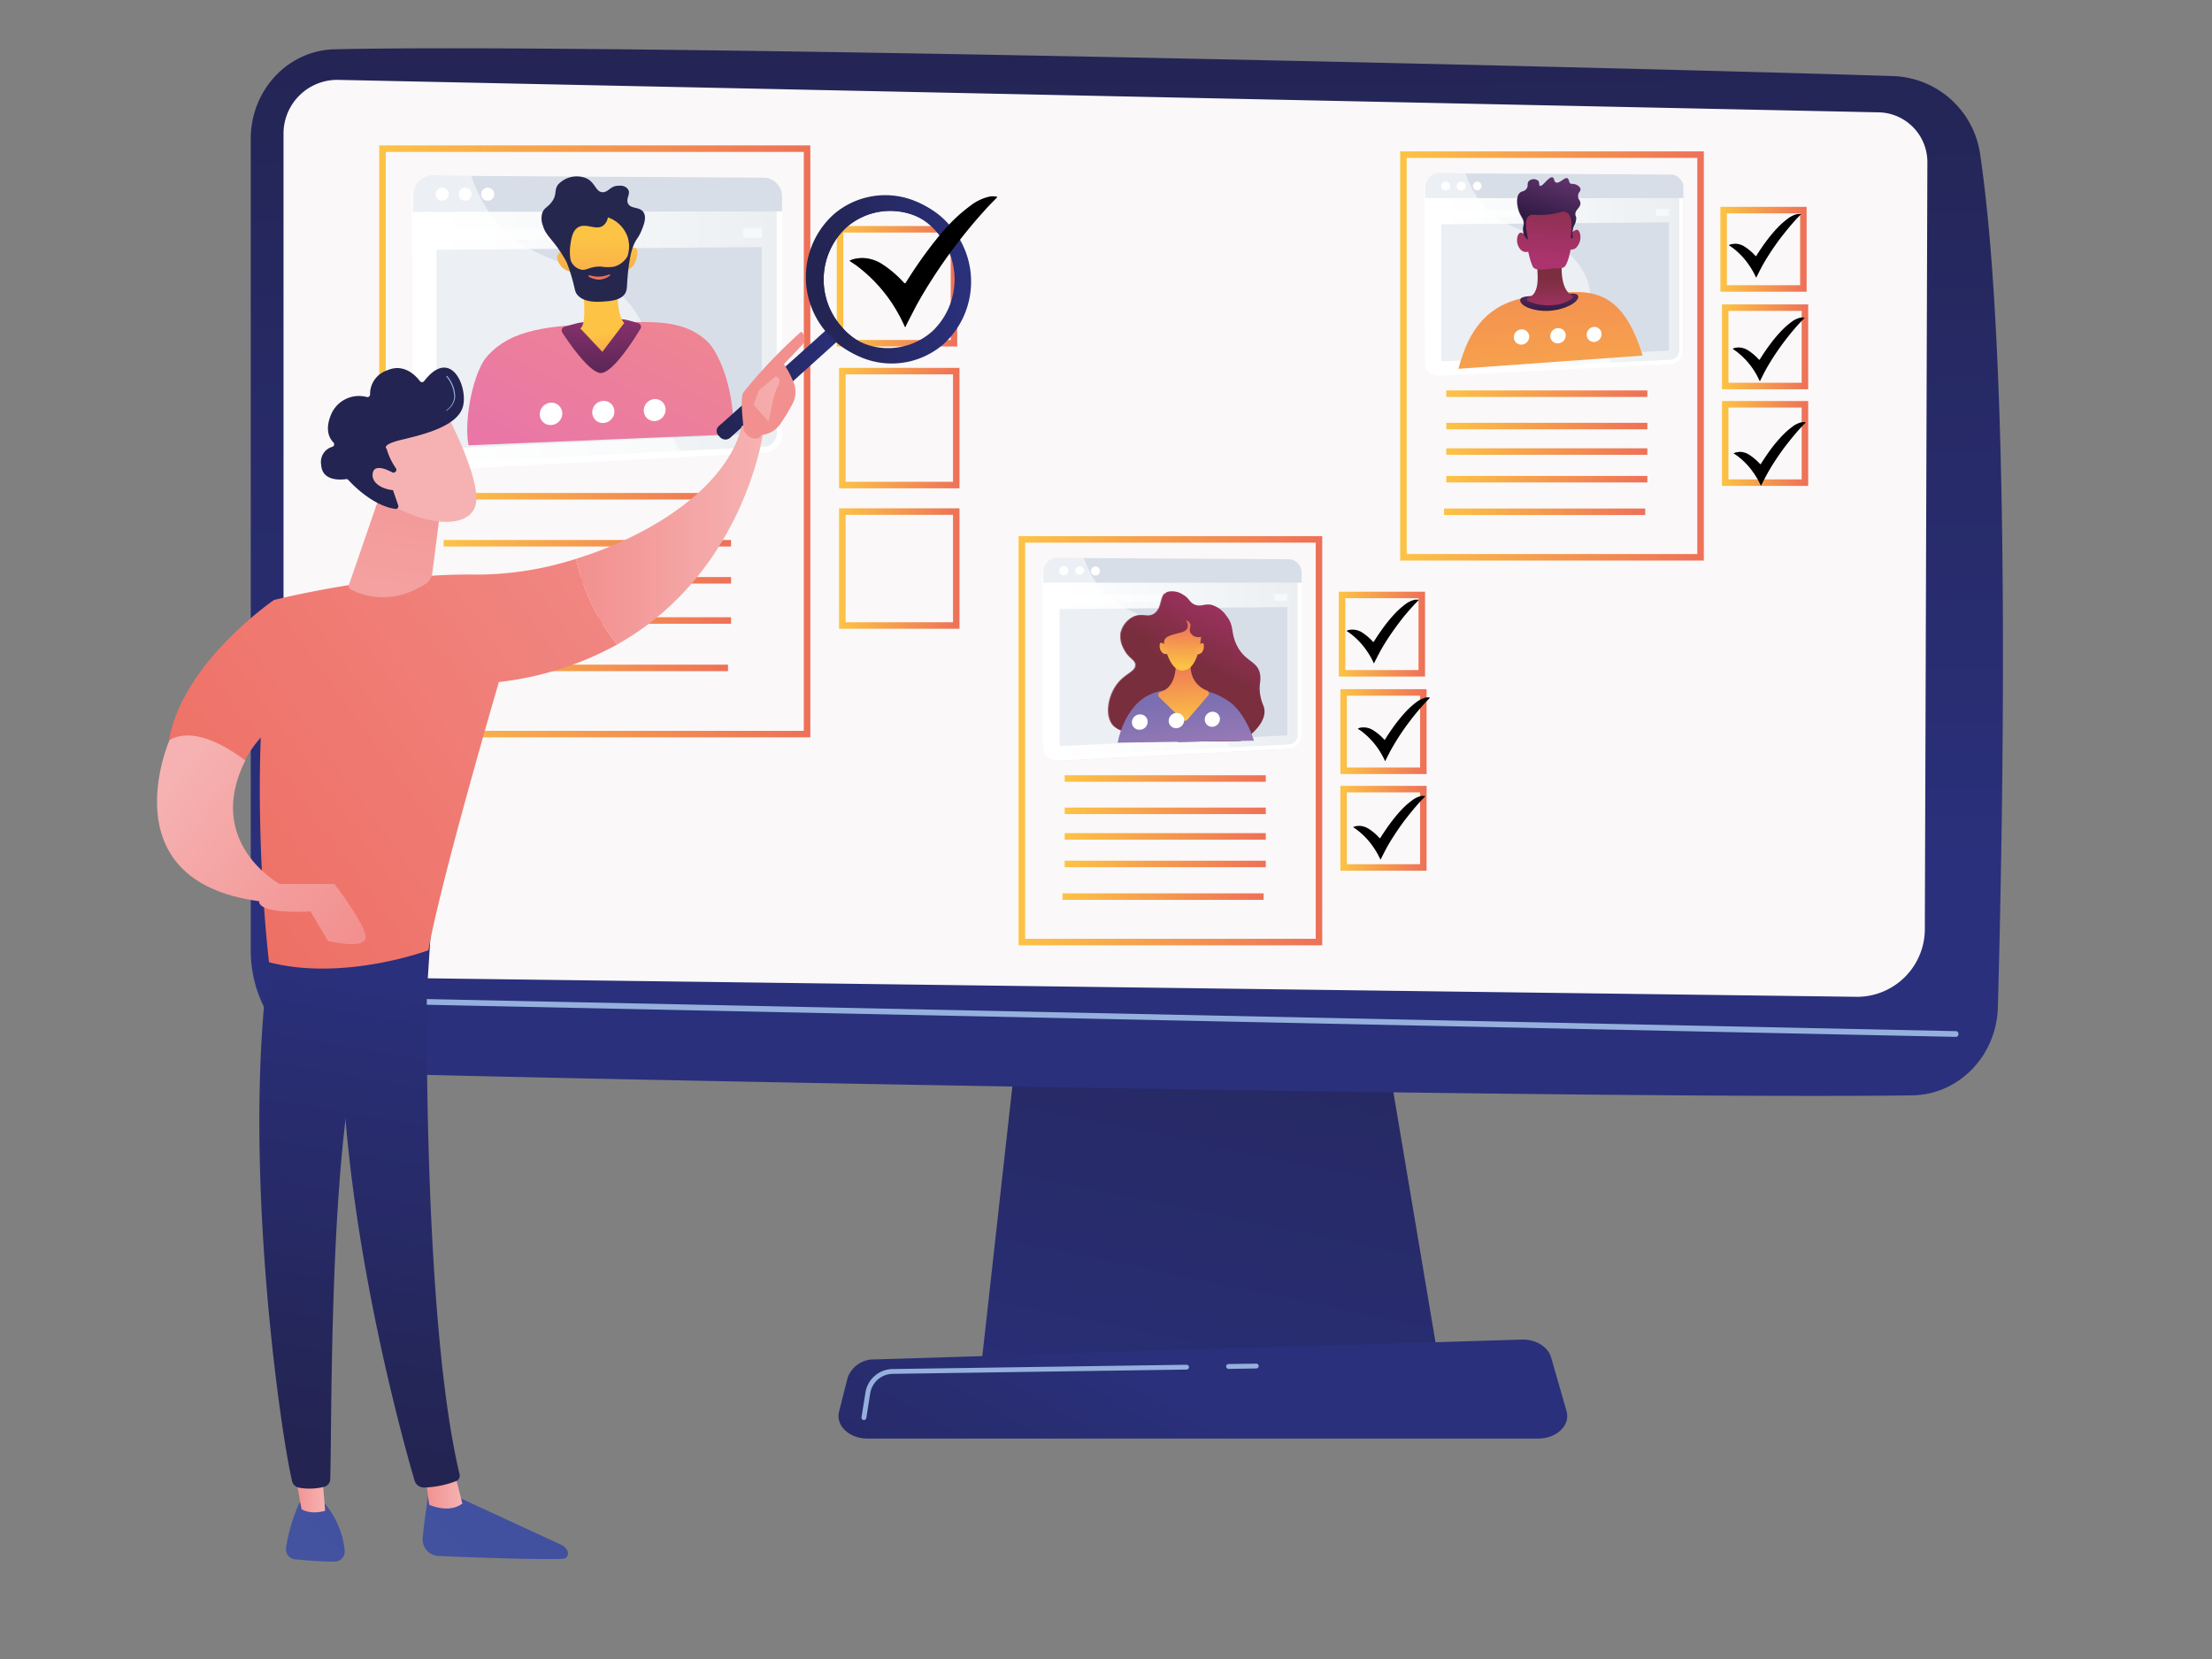 <svg xmlns="http://www.w3.org/2000/svg" xmlns:xlink="http://www.w3.org/1999/xlink" viewBox="0 0 340.16 255.12"><rect x="0" y="0" width="340.16" height="255.12" fill="#808080" stroke="none"/><defs><style>.cls-1,.cls-24,.cls-25,.cls-26,.cls-27,.cls-28,.cls-29,.cls-30,.cls-31,.cls-44,.cls-45,.cls-46,.cls-47,.cls-48,.cls-49,.cls-50,.cls-51,.cls-84,.cls-85,.cls-86,.cls-87,.cls-88,.cls-89,.cls-90,.cls-91{fill:none;}.cls-2{isolation:isolate;}.cls-3{fill:url(#linear-gradient);}.cls-4{fill:url(#linear-gradient-2);}.cls-32,.cls-5,.cls-74,.cls-9{fill:#faf8f8;}.cls-6{fill:#f7f5f5;opacity:0.12;}.cls-7{fill:#95b0dd;}.cls-8{fill:url(#linear-gradient-3);}.cls-24,.cls-25,.cls-26,.cls-27,.cls-28,.cls-29,.cls-30,.cls-31,.cls-32,.cls-44,.cls-45,.cls-46,.cls-47,.cls-48,.cls-49,.cls-50,.cls-51,.cls-74,.cls-84,.cls-85,.cls-86,.cls-87,.cls-88,.cls-89,.cls-9,.cls-90,.cls-91{stroke-miterlimit:10;}.cls-9{stroke:url(#linear-gradient-4);}.cls-10{fill:#d8dee8;}.cls-11{fill:#fff;}.cls-12{fill:url(#linear-gradient-5);}.cls-13,.cls-14{opacity:0.5;}.cls-14{mix-blend-mode:soft-light;}.cls-15{clip-path:url(#clip-path);}.cls-16{fill:url(#linear-gradient-6);}.cls-17{fill:url(#linear-gradient-7);}.cls-18{fill:url(#linear-gradient-8);}.cls-19{fill:url(#linear-gradient-9);}.cls-20{fill:url(#linear-gradient-10);}.cls-21{fill:url(#linear-gradient-11);}.cls-22{fill:#26274f;}.cls-23{fill:url(#linear-gradient-12);}.cls-24{stroke:url(#linear-gradient-13);}.cls-25{stroke:url(#linear-gradient-14);}.cls-26{stroke:url(#linear-gradient-15);}.cls-27{stroke:url(#linear-gradient-16);}.cls-28{stroke:url(#linear-gradient-17);}.cls-29{stroke:url(#linear-gradient-18);}.cls-30{stroke:url(#linear-gradient-19);}.cls-31{stroke:url(#linear-gradient-20);}.cls-32{stroke:url(#linear-gradient-21);}.cls-33{fill:url(#linear-gradient-22);}.cls-34{clip-path:url(#clip-path-2);}.cls-35{fill:url(#linear-gradient-23);}.cls-36{fill:url(#linear-gradient-24);}.cls-37{fill:url(#linear-gradient-25);}.cls-38{fill:url(#linear-gradient-26);}.cls-39{fill:url(#linear-gradient-27);}.cls-40{fill:url(#linear-gradient-28);}.cls-41{fill:url(#linear-gradient-29);}.cls-42,.cls-54{opacity:0.3;}.cls-42,.cls-54,.cls-78{mix-blend-mode:multiply;}.cls-43{fill:url(#linear-gradient-30);}.cls-44{stroke:url(#linear-gradient-31);}.cls-45{stroke:url(#linear-gradient-32);}.cls-46{stroke:url(#linear-gradient-33);}.cls-47{stroke:url(#linear-gradient-34);}.cls-48{stroke:url(#linear-gradient-35);}.cls-49{stroke:url(#linear-gradient-36);}.cls-50{stroke:url(#linear-gradient-37);}.cls-51{stroke:url(#linear-gradient-38);}.cls-52{fill:url(#linear-gradient-39);}.cls-53{fill:url(#linear-gradient-40);}.cls-54{fill:url(#linear-gradient-41);}.cls-55{fill:url(#linear-gradient-42);}.cls-56{fill:url(#linear-gradient-43);}.cls-57{fill:url(#linear-gradient-44);}.cls-58{fill:url(#linear-gradient-45);}.cls-59{fill:url(#linear-gradient-46);}.cls-60{fill:url(#linear-gradient-47);}.cls-61{fill:url(#linear-gradient-48);}.cls-62{fill:url(#linear-gradient-49);}.cls-63{fill:url(#linear-gradient-50);}.cls-64{fill:url(#linear-gradient-51);}.cls-65{fill:url(#linear-gradient-52);}.cls-66{fill:url(#linear-gradient-53);}.cls-67{fill:url(#linear-gradient-54);}.cls-68{fill:url(#linear-gradient-55);}.cls-69{fill:url(#linear-gradient-56);}.cls-70{fill:url(#linear-gradient-57);}.cls-71{fill:url(#linear-gradient-58);}.cls-72{fill:url(#linear-gradient-59);}.cls-73{fill:url(#linear-gradient-60);}.cls-74{stroke:url(#linear-gradient-61);}.cls-75{fill:url(#linear-gradient-62);}.cls-76{clip-path:url(#clip-path-3);}.cls-77{fill:url(#linear-gradient-63);}.cls-78{opacity:0.7;fill:url(#linear-gradient-64);}.cls-79{fill:url(#linear-gradient-65);}.cls-80{fill:url(#linear-gradient-66);}.cls-81{fill:url(#linear-gradient-67);}.cls-82{fill:url(#linear-gradient-68);}.cls-83{fill:url(#linear-gradient-69);}.cls-84{stroke:url(#linear-gradient-70);}.cls-85{stroke:url(#linear-gradient-71);}.cls-86{stroke:url(#linear-gradient-72);}.cls-87{stroke:url(#linear-gradient-73);}.cls-88{stroke:url(#linear-gradient-74);}.cls-89{stroke:url(#linear-gradient-75);}.cls-90{stroke:url(#linear-gradient-76);}.cls-91{stroke:url(#linear-gradient-77);}</style><linearGradient id="linear-gradient" x1="203.95" y1="111.4" x2="178.89" y2="232.5" gradientUnits="userSpaceOnUse"><stop offset="0" stop-color="#232451"/><stop offset="1" stop-color="#2a307b"/></linearGradient><linearGradient id="linear-gradient-2" x1="172.65" y1="-4.12" x2="173.35" y2="132.94" xlink:href="#linear-gradient"/><linearGradient id="linear-gradient-3" x1="146.96" y1="283.35" x2="185.24" y2="215.84" xlink:href="#linear-gradient"/><linearGradient id="linear-gradient-4" x1="58.32" y1="67.87" x2="124.6" y2="67.87" gradientUnits="userSpaceOnUse"><stop offset="0" stop-color="#fcc345"/><stop offset="1" stop-color="#ee7058"/></linearGradient><linearGradient id="linear-gradient-5" x1="64.52" y1="49.66" x2="119.43" y2="49.66" gradientUnits="userSpaceOnUse"><stop offset="0" stop-color="#fff"/><stop offset="1" stop-color="#ebeff2"/></linearGradient><clipPath id="clip-path"><polygon id="SVGID" class="cls-1" points="114.28 66.72 70.11 68.56 70.11 26.94 114.28 27.18 114.28 66.72"/></clipPath><linearGradient id="linear-gradient-6" x1="108.66" y1="31.45" x2="85.33" y2="77.37" gradientUnits="userSpaceOnUse"><stop offset="0" stop-color="#f28e86"/><stop offset="1" stop-color="#e874aa"/></linearGradient><linearGradient id="linear-gradient-7" x1="92.2" y1="65.4" x2="92.59" y2="44.27" gradientUnits="userSpaceOnUse"><stop offset="0" stop-color="#311b44"/><stop offset="0.56" stop-color="#6f2b60"/><stop offset="1" stop-color="#a23a77"/></linearGradient><linearGradient id="linear-gradient-8" x1="92.83" y1="51.31" x2="94.29" y2="60.82" xlink:href="#linear-gradient-4"/><linearGradient id="linear-gradient-9" x1="92.13" y1="36.71" x2="91.77" y2="60.95" xlink:href="#linear-gradient-4"/><linearGradient id="linear-gradient-10" x1="192.84" y1="170.34" x2="192.47" y2="194.63" gradientTransform="translate(-124.67 -112) rotate(-6.51)" xlink:href="#linear-gradient-4"/><linearGradient id="linear-gradient-11" x1="97.19" y1="36.75" x2="96.82" y2="60.95" xlink:href="#linear-gradient-4"/><linearGradient id="linear-gradient-12" x1="93.35" y1="32.05" x2="92.3" y2="41.11" xlink:href="#linear-gradient-4"/><linearGradient id="linear-gradient-13" x1="128.68" y1="44.03" x2="147.21" y2="44.03" xlink:href="#linear-gradient-4"/><linearGradient id="linear-gradient-14" x1="129.03" y1="65.83" x2="147.55" y2="65.83" xlink:href="#linear-gradient-4"/><linearGradient id="linear-gradient-15" x1="129.03" y1="87.44" x2="147.55" y2="87.44" xlink:href="#linear-gradient-4"/><linearGradient id="linear-gradient-16" x1="68.23" y1="83.54" x2="112.42" y2="83.54" xlink:href="#linear-gradient-4"/><linearGradient id="linear-gradient-17" x1="68.23" y1="76.31" x2="112.42" y2="76.31" xlink:href="#linear-gradient-4"/><linearGradient id="linear-gradient-18" x1="68.23" y1="89.24" x2="112.42" y2="89.24" xlink:href="#linear-gradient-4"/><linearGradient id="linear-gradient-19" x1="68.23" y1="95.42" x2="112.42" y2="95.42" xlink:href="#linear-gradient-4"/><linearGradient id="linear-gradient-20" x1="67.75" y1="102.71" x2="111.95" y2="102.71" xlink:href="#linear-gradient-4"/><linearGradient id="linear-gradient-21" x1="215.32" y1="54.74" x2="262.01" y2="54.74" xlink:href="#linear-gradient-4"/><linearGradient id="linear-gradient-22" x1="219.81" y1="42.22" x2="258.24" y2="42.22" xlink:href="#linear-gradient-5"/><clipPath id="clip-path-2"><polygon id="SVGID-2" data-name="SVGID" class="cls-1" points="255.4 54.48 221.26 56.93 220.9 20.88 255.05 19.66 255.4 54.48"/></clipPath><linearGradient id="linear-gradient-23" x1="240.85" y1="2.82" x2="244.6" y2="62.68" gradientTransform="translate(-5.26 20.48) rotate(-0.57)" gradientUnits="userSpaceOnUse"><stop offset="0" stop-color="#ee7058"/><stop offset="1" stop-color="#fcc345"/></linearGradient><linearGradient id="linear-gradient-24" x1="243.28" y1="30.1" x2="243.15" y2="22.68" gradientTransform="translate(-5.26 20.48) rotate(-0.57)" gradientUnits="userSpaceOnUse"><stop offset="0" stop-color="#311b44"/><stop offset="1" stop-color="#8a3977"/></linearGradient><linearGradient id="linear-gradient-25" x1="243.34" y1="30.79" x2="243.3" y2="24.54" gradientTransform="translate(-5.26 20.48) rotate(-0.57)" gradientUnits="userSpaceOnUse"><stop offset="0" stop-color="#ac336e"/><stop offset="1" stop-color="#7a2e3e"/></linearGradient><linearGradient id="linear-gradient-26" x1="242.81" y1="21.83" x2="243.85" y2="9.35" xlink:href="#linear-gradient-25"/><linearGradient id="linear-gradient-27" x1="239.31" y1="21.63" x2="240.33" y2="9.32" xlink:href="#linear-gradient-25"/><linearGradient id="linear-gradient-28" x1="246.81" y1="21.98" x2="247.85" y2="9.51" xlink:href="#linear-gradient-25"/><linearGradient id="linear-gradient-29" x1="242.55" y1="15.86" x2="245.31" y2="7.28" gradientTransform="translate(-5.26 20.48) rotate(-0.57)" gradientUnits="userSpaceOnUse"><stop offset="0" stop-color="#311b44"/><stop offset="1" stop-color="#6c3976"/></linearGradient><linearGradient id="linear-gradient-30" x1="242.55" y1="15.83" x2="245.34" y2="7.2" xlink:href="#linear-gradient-29"/><linearGradient id="linear-gradient-31" x1="264.56" y1="38.34" x2="277.83" y2="38.34" xlink:href="#linear-gradient-4"/><linearGradient id="linear-gradient-32" x1="264.8" y1="53.33" x2="278.07" y2="53.33" xlink:href="#linear-gradient-4"/><linearGradient id="linear-gradient-33" x1="264.8" y1="68.2" x2="278.07" y2="68.2" xlink:href="#linear-gradient-4"/><linearGradient id="linear-gradient-34" x1="222.41" y1="65.52" x2="253.33" y2="65.52" xlink:href="#linear-gradient-4"/><linearGradient id="linear-gradient-35" x1="222.41" y1="60.54" x2="253.33" y2="60.54" xlink:href="#linear-gradient-4"/><linearGradient id="linear-gradient-36" x1="222.41" y1="69.44" x2="253.33" y2="69.44" xlink:href="#linear-gradient-4"/><linearGradient id="linear-gradient-37" x1="222.41" y1="73.69" x2="253.33" y2="73.69" xlink:href="#linear-gradient-4"/><linearGradient id="linear-gradient-38" x1="222.07" y1="78.7" x2="253" y2="78.7" xlink:href="#linear-gradient-4"/><linearGradient id="linear-gradient-39" x1="110.23" y1="58.7" x2="129.71" y2="58.7" xlink:href="#linear-gradient"/><linearGradient id="linear-gradient-40" x1="123.94" y1="42.78" x2="148.69" y2="42.78" xlink:href="#linear-gradient"/><linearGradient id="linear-gradient-41" x1="110.23" y1="58.7" x2="129.71" y2="58.7" xlink:href="#linear-gradient"/><linearGradient id="linear-gradient-42" x1="124.58" y1="43.13" x2="149.33" y2="43.13" xlink:href="#linear-gradient"/><linearGradient id="linear-gradient-43" x1="125.32" y1="43.13" x2="148.66" y2="43.13" xlink:href="#linear-gradient"/><linearGradient id="linear-gradient-44" x1="2050.01" y1="224" x2="1986.61" y2="292.96" gradientTransform="translate(-1964)" gradientUnits="userSpaceOnUse"><stop offset="0" stop-color="#40509e"/><stop offset="1" stop-color="#4857a3"/></linearGradient><linearGradient id="linear-gradient-45" x1="2029.43" y1="229.12" x2="2035.06" y2="229.12" gradientTransform="translate(-1964)" gradientUnits="userSpaceOnUse"><stop offset="0" stop-color="#f2908f"/><stop offset="1" stop-color="#f6b2b2"/></linearGradient><linearGradient id="linear-gradient-46" x1="2019.23" y1="224.12" x2="2031.67" y2="151.83" gradientTransform="translate(-1964)" xlink:href="#linear-gradient"/><linearGradient id="linear-gradient-47" x1="2035.78" y1="210.93" x2="1972.39" y2="279.88" xlink:href="#linear-gradient-44"/><linearGradient id="linear-gradient-48" x1="2009.13" y1="228.83" x2="2014" y2="228.83" xlink:href="#linear-gradient-45"/><linearGradient id="linear-gradient-49" x1="2005.16" y1="221.69" x2="2017.6" y2="149.41" gradientTransform="translate(-1964)" xlink:href="#linear-gradient"/><linearGradient id="linear-gradient-50" x1="1996.38" y1="134.76" x2="2084.98" y2="71" gradientTransform="translate(-1964)" gradientUnits="userSpaceOnUse"><stop offset="0" stop-color="#ee7065"/><stop offset="1" stop-color="#f2908f"/></linearGradient><linearGradient id="linear-gradient-51" x1="2052.6" y1="82.21" x2="2081.37" y2="82.21" xlink:href="#linear-gradient-45"/><linearGradient id="linear-gradient-52" x1="5002.82" y1="77.39" x2="5022.12" y2="121.31" gradientTransform="matrix(-1, 0, 0, 1, 5113.78, 0)" xlink:href="#linear-gradient-45"/><linearGradient id="linear-gradient-53" x1="77.73" y1="98.51" x2="128.7" y2="52.22" gradientTransform="matrix(1, 0, 0, 1, 0, 0)" xlink:href="#linear-gradient-45"/><linearGradient id="linear-gradient-54" x1="1984.65" y1="118.46" x2="2073.25" y2="54.7" xlink:href="#linear-gradient-50"/><linearGradient id="linear-gradient-55" x1="64.54" y1="60.55" x2="55.19" y2="119.93" gradientTransform="matrix(1, 0, 0, 1, 0, 0)" xlink:href="#linear-gradient-45"/><linearGradient id="linear-gradient-56" x1="-3605.92" y1="385.74" x2="-3629.93" y2="354.88" gradientTransform="matrix(0.75, -0.67, 0.67, 0.75, 3884.36, -2363.87)" xlink:href="#linear-gradient-45"/><linearGradient id="linear-gradient-57" x1="-3497.9" y1="-1844.76" x2="-3453.67" y2="-1895.26" gradientTransform="matrix(0.75, -0.67, 0.67, 0.75, 3884.36, -2363.87)" xlink:href="#linear-gradient"/><linearGradient id="linear-gradient-58" x1="-3608.51" y1="387.75" x2="-3632.52" y2="356.89" gradientTransform="matrix(0.75, -0.67, 0.67, 0.75, 3884.36, -2363.87)" xlink:href="#linear-gradient-45"/><linearGradient id="linear-gradient-59" x1="2019.36" y1="143.32" x2="1989.73" y2="119.61" xlink:href="#linear-gradient-45"/><linearGradient id="linear-gradient-60" x1="2018.4" y1="144.52" x2="1988.77" y2="120.81" xlink:href="#linear-gradient-45"/><linearGradient id="linear-gradient-61" x1="156.64" y1="113.91" x2="203.33" y2="113.91" xlink:href="#linear-gradient-4"/><linearGradient id="linear-gradient-62" x1="161.13" y1="101.39" x2="199.56" y2="101.39" xlink:href="#linear-gradient-5"/><clipPath id="clip-path-3"><polygon id="SVGID-3" data-name="SVGID" class="cls-1" points="196.13 113.86 168.66 114.25 168.66 85.82 196.13 86.6 196.13 113.86"/></clipPath><linearGradient id="linear-gradient-63" x1="190.61" y1="89.45" x2="184.09" y2="102.22" gradientTransform="matrix(1, 0, 0, 1, 0, 0)" xlink:href="#linear-gradient-25"/><linearGradient id="linear-gradient-64" x1="190.77" y1="89.2" x2="184.18" y2="102.11" gradientTransform="matrix(1, 0, 0, 1, 0, 0)" xlink:href="#linear-gradient-25"/><linearGradient id="linear-gradient-65" x1="184.21" y1="130.48" x2="181.09" y2="107.8" gradientUnits="userSpaceOnUse"><stop offset="0" stop-color="#cc90bf"/><stop offset="1" stop-color="#7c6fb1"/></linearGradient><linearGradient id="linear-gradient-66" x1="182.22" y1="111.27" x2="181.76" y2="101.33" xlink:href="#linear-gradient-4"/><linearGradient id="linear-gradient-67" x1="181.73" y1="102.53" x2="181.91" y2="95.82" xlink:href="#linear-gradient-4"/><linearGradient id="linear-gradient-68" x1="178.98" y1="101.83" x2="179.14" y2="95.64" xlink:href="#linear-gradient-4"/><linearGradient id="linear-gradient-69" x1="184.41" y1="101.99" x2="184.57" y2="95.9" xlink:href="#linear-gradient-4"/><linearGradient id="linear-gradient-70" x1="205.88" y1="97.52" x2="219.14" y2="97.52" xlink:href="#linear-gradient-4"/><linearGradient id="linear-gradient-71" x1="206.12" y1="112.51" x2="219.38" y2="112.51" xlink:href="#linear-gradient-4"/><linearGradient id="linear-gradient-72" x1="206.12" y1="127.37" x2="219.38" y2="127.37" xlink:href="#linear-gradient-4"/><linearGradient id="linear-gradient-73" x1="163.73" y1="124.69" x2="194.65" y2="124.69" xlink:href="#linear-gradient-4"/><linearGradient id="linear-gradient-74" x1="163.73" y1="119.72" x2="194.65" y2="119.72" xlink:href="#linear-gradient-4"/><linearGradient id="linear-gradient-75" x1="163.73" y1="128.62" x2="194.65" y2="128.62" xlink:href="#linear-gradient-4"/><linearGradient id="linear-gradient-76" x1="163.73" y1="132.86" x2="194.65" y2="132.86" xlink:href="#linear-gradient-4"/><linearGradient id="linear-gradient-77" x1="163.39" y1="137.88" x2="194.32" y2="137.88" xlink:href="#linear-gradient-4"/></defs><title>icono conoce tu cliente</title><g class="cls-2"><g id="Capa_1" data-name="Capa 1"><polygon class="cls-3" points="156.96 155.59 150.89 210.07 221.37 210.07 212.19 155.59 156.96 155.59"/><path class="cls-4" d="M38.56,21.34V146.13c0,10.27,7.84,18.66,17.66,18.93,43.65,1.17,196.32,4,237.88,3.38,7.14-.11,12.92-6.08,13.13-13.53.8-29,2.1-98.7-2.71-131.07a14,14,0,0,0-13.13-12.13C254.82,10.49,93,6.61,51.44,7.58,44.28,7.75,38.56,13.86,38.56,21.34Z"/><path class="cls-5" d="M43.6,20.74V139.29a10.75,10.75,0,0,0,10.35,11l231.71,3A10.44,10.44,0,0,0,296,142.62l.39-117.5a7.66,7.66,0,0,0-7.29-7.84l-237.23-5A8.27,8.27,0,0,0,43.6,20.74Z"/><path class="cls-6" d="M50.83,23.3V127.83a9.77,9.77,0,0,0,9.71,9.62l218.23,3.82a9.7,9.7,0,0,0,10-9.25l2.73-104a6.9,6.9,0,0,0-6.82-7l-226-5.22A7.58,7.58,0,0,0,50.83,23.3Z"/><path class="cls-7" d="M300.81,159.45h0L46.37,154.11a.42.42,0,0,1-.35-.45.4.4,0,0,1,.36-.43h0l254.44,5.34a.42.42,0,0,1,.35.45A.41.41,0,0,1,300.81,159.45Z"/><path class="cls-8" d="M236.55,221.22H133.4c-2.81,0-4.91-2-4.37-4.14l1.32-5.23a4.28,4.28,0,0,1,4.19-2.8L234,206c2.15-.07,4,1.07,4.52,2.71L240.9,217C241.52,219.16,239.4,221.22,236.55,221.22Z"/><path class="cls-7" d="M188.93,210.51a.38.38,0,0,1-.37-.37.37.37,0,0,1,.36-.38l4.26-.06a.37.37,0,0,1,.38.37.37.37,0,0,1-.36.37l-4.27.07Z"/><path class="cls-7" d="M132.85,218.37h-.06a.37.37,0,0,1-.31-.42l.61-3.81a4.29,4.29,0,0,1,4.17-3.61l45.2-.66a.38.38,0,0,1,.38.36.37.37,0,0,1-.37.38l-45.2.66a3.55,3.55,0,0,0-3.45,3l-.6,3.81A.38.38,0,0,1,132.85,218.37Z"/><rect class="cls-9" x="58.82" y="22.86" width="65.29" height="90.03"/><path class="cls-10" d="M120.18,30.37a3,3,0,0,0-2.14-3l-.14,0a2.71,2.71,0,0,0-.41,0l-25.61-.15L66.61,27h-.15a2.94,2.94,0,0,0-1.79.71l0,0-.2.19h0l-.12.12a3.32,3.32,0,0,0-.79,2.17V32.6h0V69.19a3.59,3.59,0,0,0,.1.81,4,4,0,0,0,.15.45A2.9,2.9,0,0,0,66,72.25a2.56,2.56,0,0,0,.62,0l38.67-2h0l12.22-.63a3.05,3.05,0,0,0,2.68-3.16v-34h0Z"/><path class="cls-11" d="M120.29,30.35V66.51a3,3,0,0,1-2.68,3.16l-12.4.64-38.59,2a3,3,0,0,1-3.15-2.72c0-.12-.11-39.34-.11-39.34A3.4,3.4,0,0,1,64,28.47s.06,0,.07,0A3.09,3.09,0,0,1,66.6,27l5.88,0,45.12.26A2.9,2.9,0,0,1,120.29,30.35Z"/><path class="cls-12" d="M66.62,71.27a2,2,0,0,1-2.1-2.1V30.25a2.14,2.14,0,0,1,2.1-2.2l51,.23a2,2,0,0,1,1.83,2.06V66.55a2.07,2.07,0,0,1-1.83,2.15Z"/><path class="cls-10" d="M117.6,27.31l-51-.3a3.16,3.16,0,0,0-3.09,3.24v2.33l56.75-.07V30.35A2.89,2.89,0,0,0,117.6,27.31Z"/><path class="cls-11" d="M69,29.86a1,1,0,1,1-1-1A1,1,0,0,1,69,29.86Z"/><path class="cls-11" d="M72.52,29.86a1,1,0,0,1-2,0,1,1,0,0,1,1-1A1,1,0,0,1,72.52,29.86Z"/><path class="cls-11" d="M76,29.87a1,1,0,1,1-1-1A1,1,0,0,1,76,29.87Z"/><polygon class="cls-10" points="117.16 66.67 67.13 69.06 67.13 38.42 117.16 37.99 117.16 66.67"/><g class="cls-13"><polygon class="cls-11" points="94 35.13 67.13 35.25 67.13 36.91 94 36.73 94 35.13"/><polygon class="cls-11" points="114.29 35.03 114.29 36.59 117.16 36.57 117.16 35.02 114.29 35.03"/></g><g class="cls-14"><path class="cls-11" d="M105.21,70.31l-38.59,2a3,3,0,0,1-3.16-2.72s-.1-39.36-.1-39.36a3.45,3.45,0,0,1,.58-1.76s.07,0,.08,0A3,3,0,0,1,66.61,27l5.85,0a.05.05,0,0,1,0,0c.11.33.24.68.37,1A21.58,21.58,0,0,0,75,32.31c.05.09.11.17.17.26a17.68,17.68,0,0,0,2.17,2.63,16.28,16.28,0,0,0,1.87,1.62,18.84,18.84,0,0,0,2.32,1.48c5.67,3.09,12,3.37,16.23,9.71,3.59,5.42,1,8.38,4.5,16.72.37.91.78,1.77,1.21,2.6s.75,1.38,1.15,2C104.8,69.68,105,70,105.21,70.31Z"/></g><path class="cls-11" d="M86.75,63.59a2.14,2.14,0,0,1-2,2.15,1.94,1.94,0,0,1-2-2,2.14,2.14,0,0,1,2-2.15A1.94,1.94,0,0,1,86.75,63.59Z"/><path class="cls-11" d="M94.76,63.27a2.11,2.11,0,0,1-2,2.12,1.9,1.9,0,0,1-2-2,2.09,2.09,0,0,1,2-2.12A1.91,1.91,0,0,1,94.76,63.27Z"/><path class="cls-11" d="M102.59,63a2.07,2.07,0,0,1-1.91,2.1,1.87,1.87,0,0,1-1.92-1.95,2.07,2.07,0,0,1,1.92-2.1A1.88,1.88,0,0,1,102.59,63Z"/><g class="cls-15"><path class="cls-16" d="M93.36,70.36c-13.54.71-18.39,2.72-20.6-.14-2.05-2.65-.35-12.52,2.08-15.34,3.82-4.42,9.88-4.76,18-5.16,7.53-.36,12.11-.59,15.69,2.56,3.32,2.92,5.43,13.2,3.37,16.16C110,71.21,105.9,69.7,93.36,70.36Z"/><path class="cls-17" d="M88.39,49.8l-1.58.44a.6.6,0,0,0-.35.89c1.08,1.65,3.93,5.77,5.7,6.21s5.21-4.92,6.33-6.79a.58.58,0,0,0-.32-.85L97,49.36a7.6,7.6,0,0,0-2.89-.27l-4.28.44A9.39,9.39,0,0,0,88.39,49.8Z"/><path class="cls-18" d="M89.56,43.67s.87,6.2-.33,6.82l3.4,3.62L96,49.66s-1.28-.94-1-6.06Z"/><path class="cls-19" d="M87.55,34.79c-.12.16-1.73,8,3.81,8.78s5.72-5,5.65-7.44-2.57-3.31-4-3.48S88,34.19,87.55,34.79Z"/><path class="cls-20" d="M87.23,39.37S87,38.09,86,38.9s.57,2.92,1.82,2.82Z"/><path class="cls-21" d="M96.84,38.4a24.51,24.51,0,0,0-.61,3.1s.79.08,1.36-1S98.43,37.31,96.84,38.4Z"/><path class="cls-22" d="M99,32.71c-.57-1-2-.5-2.43-1.43-.36-.77.48-1.5,0-2.17s-1.3-.55-1.46-.55c-1.24,0-1.53,1-2.42,1-1.09,0-1.13-1.53-2.57-2.16a3.89,3.89,0,0,0-4.31,1c-.65.9-.09,1.55-1,2.7-.59.79-1.11.83-1.4,1.6a2.94,2.94,0,0,0,.06,1.94c.34,1.23,1,1.77,2,3.08a21.08,21.08,0,0,1,1.66,2.58,28.91,28.91,0,0,1,1,3.09c.31,1.22.3,1.47.59,1.86,1,1.35,3.27,1.18,4.23,1.11s2.44-.19,3.12-1.14c.37-.52.32-1,.41-2.22a29.34,29.34,0,0,1,.47-3.63,9.48,9.48,0,0,1,.44-1.54c.39-1.06.8-1.23,1.24-2.33C99,34.62,99.44,33.48,99,32.71ZM94.47,41a6.12,6.12,0,0,1-2,0c-1.83-.09-2.41.78-3.28.41A2.23,2.23,0,0,1,87.75,40a7.21,7.21,0,0,1-.06-2.18c.15-1.06.32-2.29,1.17-2.84,1.24-.79,2.81.56,3.94-.32a2,2,0,0,0,.68-1.23,4.89,4.89,0,0,1,3,2.92,4.81,4.81,0,0,1,0,3.1A3.53,3.53,0,0,1,94.47,41Z"/><path class="cls-23" d="M90.67,42.33a4.42,4.42,0,0,0,3-.12c.12,0,.23.09.13.16A2.78,2.78,0,0,1,92,43a3.49,3.49,0,0,1-1.47-.46C90.45,42.44,90.54,42.3,90.67,42.33Z"/></g><path class="cls-11" d="M86.47,63.58a1.8,1.8,0,0,1-1.73,1.78A1.65,1.65,0,0,1,83,63.71a1.8,1.8,0,0,1,1.74-1.78A1.65,1.65,0,0,1,86.47,63.58Z"/><path class="cls-11" d="M94.48,63.29a1.77,1.77,0,0,1-1.7,1.76,1.62,1.62,0,0,1-1.7-1.64,1.77,1.77,0,0,1,1.7-1.76A1.63,1.63,0,0,1,94.48,63.29Z"/><path class="cls-11" d="M102.35,63a1.76,1.76,0,0,1-1.67,1.75A1.6,1.6,0,0,1,99,63.12a1.76,1.76,0,0,1,1.67-1.75A1.61,1.61,0,0,1,102.35,63Z"/><rect class="cls-24" x="129.18" y="35.26" width="17.52" height="17.52"/><rect class="cls-25" x="129.53" y="57.07" width="17.52" height="17.52"/><rect class="cls-26" x="129.53" y="78.67" width="17.52" height="17.52"/><line class="cls-27" x1="68.23" y1="83.54" x2="112.42" y2="83.54"/><line class="cls-28" x1="68.23" y1="76.31" x2="112.42" y2="76.31"/><line class="cls-29" x1="68.23" y1="89.24" x2="112.42" y2="89.24"/><line class="cls-30" x1="68.23" y1="95.42" x2="112.42" y2="95.42"/><line class="cls-31" x1="67.75" y1="102.71" x2="111.95" y2="102.71"/><rect class="cls-32" x="215.82" y="23.78" width="45.69" height="61.92"/><path class="cls-10" d="M258.76,28.94a2,2,0,0,0-1.5-2l-.09,0-.29,0L239,26.76l-17.68-.11h-.11a2.07,2.07,0,0,0-1.25.49h0l-.14.14h0l-.07.09a2.21,2.21,0,0,0-.56,1.49v1.6h0V55.65a2.43,2.43,0,0,0,.07.55,2.81,2.81,0,0,0,.1.31,2,2,0,0,0,1.55,1.24,2.13,2.13,0,0,0,.44,0l27.06-1.37h0l8.55-.44a2.1,2.1,0,0,0,1.87-2.17V30.43h0Z"/><path class="cls-11" d="M258.84,28.93V53.81A2.11,2.11,0,0,1,257,56l-8.67.44-27,1.37a2.11,2.11,0,0,1-2.2-1.87c0-.08-.08-27.06-.08-27.06a2.34,2.34,0,0,1,.41-1.22s.05,0,.05,0a2.14,2.14,0,0,1,1.81-1l4.11,0,31.58.18A2,2,0,0,1,258.84,28.93Z"/><path class="cls-33" d="M221.28,57.08a1.41,1.41,0,0,1-1.47-1.45V28.86a1.49,1.49,0,0,1,1.47-1.51l35.68.16a1.36,1.36,0,0,1,1.28,1.42v24.9A1.44,1.44,0,0,1,257,55.31Z"/><path class="cls-10" d="M257,26.84l-35.68-.2a2.18,2.18,0,0,0-2.16,2.22v1.61l39.71,0V28.93A2,2,0,0,0,257,26.84Z"/><path class="cls-11" d="M223,28.59a.7.7,0,1,1-.7-.67A.68.68,0,0,1,223,28.59Z"/><path class="cls-11" d="M225.41,28.6a.7.7,0,1,1-.69-.67A.68.68,0,0,1,225.41,28.6Z"/><path class="cls-11" d="M227.83,28.6a.66.66,0,0,1-.68.66.66.66,0,1,1,.68-.66Z"/><polygon class="cls-10" points="256.65 53.92 221.64 55.56 221.64 34.49 256.65 34.19 256.65 53.92"/><g class="cls-13"><polygon class="cls-11" points="240.44 32.22 221.64 32.3 221.64 33.44 240.44 33.32 240.44 32.22"/><polygon class="cls-11" points="254.64 32.15 254.64 33.22 256.65 33.21 256.65 32.15 254.64 32.15"/></g><g class="cls-14"><path class="cls-11" d="M248.29,56.42l-27,1.37a2.12,2.12,0,0,1-2.21-1.87S219,28.85,219,28.85a2.31,2.31,0,0,1,.41-1.21s0,0,.05,0a2.14,2.14,0,0,1,1.82-1l4.09,0s0,0,0,0c.07.23.16.47.25.71a14.4,14.4,0,0,0,1.5,2.91l.12.18a12.63,12.63,0,0,0,1.52,1.81,11.28,11.28,0,0,0,1.31,1.12,14,14,0,0,0,1.62,1c4,2.13,8.41,2.32,11.35,6.68,2.52,3.73.72,5.76,3.15,11.5.27.62.55,1.22.85,1.79s.53,1,.81,1.39C248,56,248.14,56.2,248.29,56.42Z"/></g><path class="cls-11" d="M235.37,51.8a1.48,1.48,0,0,1-1.4,1.47,1.34,1.34,0,0,1-1.4-1.36,1.48,1.48,0,0,1,1.4-1.48A1.35,1.35,0,0,1,235.37,51.8Z"/><path class="cls-11" d="M241,51.57A1.45,1.45,0,0,1,239.61,53a1.31,1.31,0,0,1-1.37-1.35,1.45,1.45,0,0,1,1.37-1.46A1.32,1.32,0,0,1,241,51.57Z"/><path class="cls-11" d="M246.45,51.35a1.43,1.43,0,0,1-1.33,1.45,1.3,1.3,0,0,1-1.34-1.34A1.42,1.42,0,0,1,245.12,50,1.29,1.29,0,0,1,246.45,51.35Z"/><g class="cls-34"><path class="cls-35" d="M224,64.15c-1.22-3.09.4-8.43,1.43-10.87,3-7.06,8.57-7.64,13.1-8.11s8.61-.88,11.73,4.07c2,3.23,3.9,9.24,2.72,12.61-1.25,3.55-4.85,1.16-13.45,1.81C229.9,64.38,225.54,68,224,64.15Z"/><path class="cls-36" d="M242.71,45.63c0,.85-2,2-4.43,2.16s-4.5-.75-4.51-1.6,2-.6,4.49-.76S242.7,44.78,242.71,45.63Z"/><path class="cls-37" d="M236.56,40c-.69,0,.94,4.93-1.54,5.77a.29.29,0,0,0-.05.53,7.77,7.77,0,0,0,4,.6,5,5,0,0,0,2.77-1,.29.29,0,0,0,0-.48c-.76-.36-1.83-1.6-1.55-5.45Z"/><path class="cls-38" d="M234.42,34.16c0,.06.26,4.61,1.29,6.83.29.64,1.71.48,2.63.35s2,.12,2.39-.48c1.39-2.38,1.09-8.06,1.09-8.06s-.74-1.86-3.7-1.67A4.17,4.17,0,0,0,234.42,34.16Z"/><path class="cls-39" d="M235.15,36.57a2.59,2.59,0,0,0-1.23-.79c-.59-.07-1,1.54-.14,2.53a1.13,1.13,0,0,0,1.73.08Z"/><path class="cls-40" d="M241.21,36.25a2.84,2.84,0,0,1,1.19-.91c.58-.13,1,1.43.19,2.49a1.12,1.12,0,0,1-1.71.27Z"/><path class="cls-41" d="M234.65,36.54c.09.15.18.28.24.26.25-.08-.75-2.59.14-3.54.46-.48,1-.09,2.88-.27s2.38-.68,3-.34,1,1.22.64,4l.32-.1a3,3,0,0,1,.18-1.86,2.25,2.25,0,0,0,.34-1.12c0-.31-.11-.32-.13-.57-.06-.73.74-1,.78-1.7,0-.56-.44-.66-.36-1.25s.42-.61.36-1-.55-.65-.89-.73-.47,0-.67-.11-.18-.65-.42-.79c-.42-.26-1.25.88-1.8.63-.33-.15-.21-.66-.5-.77-.57-.21-1.55,1.49-1.95,1.29-.2-.1,0-.51-.29-.79a1.08,1.08,0,0,0-1.43.08c-.32.36,0,.76-.38,1.21s-.66.26-1,.59c-.59.56-.37,1.75-.29,2.18.27,1.47,1.06,1.73.89,2.75a2.44,2.44,0,0,0-.06,1A1.8,1.8,0,0,0,234.65,36.54Z"/><g class="cls-42"><path class="cls-43" d="M241.86,33c-.08-.72.46-1.09.36-1.6a1.17,1.17,0,0,0-.95-.82c-.9-.13-1.47,1.29-2.37,1.18-.69-.08-.62-1-1.41-1.28-1.25-.5-2.55,1.27-3.38.83-.26-.13-.51-.48-.54-1.47a2.83,2.83,0,0,0-.2,2.08c.27,1.47,1.06,1.73.89,2.75a2.44,2.44,0,0,0-.06,1,1.8,1.8,0,0,0,.45.91c.09.15.18.28.24.26.25-.08-.75-2.59.14-3.54.46-.48,1-.09,2.88-.27s2.38-.68,3-.34,1,1.22.64,4l.32-.1a3,3,0,0,1,.18-1.86c.05-.12.12-.24.19-.39a3.26,3.26,0,0,0-.15-.77A2.55,2.55,0,0,1,241.86,33Z"/></g></g><path class="cls-11" d="M235.17,51.79A1.26,1.26,0,0,1,234,53a1.15,1.15,0,0,1-1.21-1.14A1.24,1.24,0,0,1,234,50.65,1.15,1.15,0,0,1,235.17,51.79Z"/><path class="cls-11" d="M240.78,51.59a1.23,1.23,0,0,1-1.19,1.21,1.12,1.12,0,0,1-1.19-1.13,1.23,1.23,0,0,1,1.19-1.21A1.13,1.13,0,0,1,240.78,51.59Z"/><path class="cls-11" d="M246.29,51.39a1.22,1.22,0,0,1-1.17,1.2A1.11,1.11,0,0,1,244,51.47a1.21,1.21,0,0,1,1.17-1.2A1.12,1.12,0,0,1,246.29,51.39Z"/><rect class="cls-44" x="265.06" y="32.31" width="12.26" height="12.05"/><rect class="cls-45" x="265.3" y="47.31" width="12.26" height="12.05"/><rect class="cls-46" x="265.3" y="62.17" width="12.26" height="12.05"/><line class="cls-47" x1="222.41" y1="65.52" x2="253.33" y2="65.52"/><line class="cls-48" x1="222.41" y1="60.54" x2="253.33" y2="60.54"/><line class="cls-49" x1="222.41" y1="69.44" x2="253.33" y2="69.44"/><line class="cls-50" x1="222.41" y1="73.69" x2="253.33" y2="73.69"/><line class="cls-51" x1="222.07" y1="78.7" x2="253" y2="78.7"/><path class="cls-52" d="M110.77,67.25l-.25-.26a1,1,0,0,1,.07-1.5l17.52-15.68,1.6,1.82L112.31,67.3A1.11,1.11,0,0,1,110.77,67.25Z"/><path class="cls-53" d="M145.73,34.7a12.16,12.16,0,0,0-17.49-1.77,13,13,0,0,0-1,18.35,12.12,12.12,0,0,0,17.43,1.09A13,13,0,0,0,145.73,34.7ZM128.79,49.91a10.91,10.91,0,0,1,.82-15.36A10.22,10.22,0,0,1,144.3,36a11,11,0,0,1-.86,14.88A10.19,10.19,0,0,1,128.79,49.91Z"/><path class="cls-54" d="M128.11,49.81l-2.24,2a3,3,0,0,1-.13,2c-.81,1.7-3.11,1.33-5,3.74-.93,1.21-.51,1.51-1.45,2.49-1.56,1.62-2.91,1-4.28,2.46s-.87,3-1.86,3.41c-.43.17-1.1.12-2.22-.75l-.37.33a1,1,0,0,0-.07,1.5l.25.26a1.11,1.11,0,0,0,1.54,0l17.4-15.67Z"/><path class="cls-55" d="M146.37,35.05a12.17,12.17,0,0,0-17.49-1.78,13,13,0,0,0-1,18.35,12.13,12.13,0,0,0,17.43,1.1A13,13,0,0,0,146.37,35.05ZM129.43,50.26a10.93,10.93,0,0,1,.82-15.37,10.23,10.23,0,0,1,14.69,1.44,11,11,0,0,1-.86,14.89A10.2,10.2,0,0,1,129.43,50.26Z"/><path class="cls-56" d="M145.86,35.5a11.46,11.46,0,0,0-16.49-1.65,12.25,12.25,0,0,0-.92,17.29,11.45,11.45,0,0,0,16.45,1A12.31,12.31,0,0,0,145.86,35.5ZM129.43,50.26a10.93,10.93,0,0,1,.82-15.37,10.23,10.23,0,0,1,14.69,1.44,11,11,0,0,1-.86,14.89A10.2,10.2,0,0,1,129.43,50.26Z"/><path class="cls-57" d="M66,229.14s-.66,3.72-1,7.39a2.55,2.55,0,0,0,2.43,2.75c4.9.21,15.38.6,19.14.43a.82.82,0,0,0,.72-1.13h0a1.82,1.82,0,0,0-.94-1l-17.31-8Z"/><path class="cls-58" d="M65.43,227,66,231.4s3,1.41,5.1-.18l-1.25-4.95Z"/><path class="cls-59" d="M65.83,143.37c-.23,1.16-1.22,57.94,4.85,83.38a.89.89,0,0,1-.51,1,15,15,0,0,1-4.94,1,1.5,1.5,0,0,1-1.48-1.07c-1.73-5.9-10-35.48-11.13-63.73-1.21-31.57,0-1.07,0-1.07l.71-19.52Z"/><path class="cls-60" d="M46.06,231.08A26.41,26.41,0,0,0,44,237.94a1.55,1.55,0,0,0,1.36,1.85c1.62.16,4.11.37,6.1.35A1.54,1.54,0,0,0,53,238.42a13,13,0,0,0-3-7.13Z"/><path class="cls-61" d="M45.14,225.36l1.23,6.72s1.22.91,3.63.25l-.59-7.23Z"/><path class="cls-62" d="M41.81,145.12c-5,29.95,1.08,74,3.11,82.66a1.35,1.35,0,0,0,1.09,1,9.16,9.16,0,0,0,3.88-.15,1.24,1.24,0,0,0,.89-1.14c.27-7-.22-49.8,4.4-66.72a3.83,3.83,0,0,1,1.49-2.12l9-6.38L66.33,142Z"/><path class="cls-63" d="M73.44,88.36c-14.88-.25-31.29,3.9-31.29,3.9-4.43,25.87-.78,55.71-.78,55.71,11.52,3,24.51-1.84,24.51-1.84,1.91-10.82,10.84-41.25,10.84-41.25a49,49,0,0,0,18.19-5.77A32,32,0,0,1,88.6,85.93,50.16,50.16,0,0,1,73.44,88.36Z"/><path class="cls-64" d="M117.37,66.45a2.84,2.84,0,0,0-3.31-.93c-2.19,9.24-13.66,16.74-25.46,20.41a32,32,0,0,0,6.31,13.18C114.48,88.11,117.37,66.45,117.37,66.45Z"/><path class="cls-65" d="M117,66.9c.15.48-1.62,1.22-2.66-.77,0-.95-.62-5,0-5.81A75.94,75.94,0,0,1,123.22,51,1.39,1.39,0,0,1,123.4,53l-2.85,3a14.1,14.1,0,0,1,1.66,3.29,4,4,0,0,1-.4,2.94,33.52,33.52,0,0,1-1.83,3A4,4,0,0,1,117,66.9Z"/><path class="cls-66" d="M119.3,57.85l-2.6,2.2-.82,2.2,2.32,2.57s.78-4.36,1.36-5.3S119.84,58.13,119.3,57.85Z"/><path class="cls-67" d="M47.85,106.67l-5.7-14.41S28.26,101.7,26,113.67A31.49,31.49,0,0,1,37.67,117C39.78,112.2,47.85,106.67,47.85,106.67Z"/><path class="cls-68" d="M58.37,76.28,53.64,90a.48.48,0,0,0,.22.59c1.29.72,5.94,2.78,11.54-.77a2.35,2.35,0,0,0,1.07-1.66L68,76.28Z"/><path class="cls-69" d="M68.67,63.61s5.19,9.78,4.53,13.73S66.09,81,60.47,77.8L56.54,67.24Z"/><path class="cls-70" d="M60.72,72.61a.4.4,0,0,0,.17-.59A10.1,10.1,0,0,1,59.45,69s-.94-.6,2.37-1.39,8.25-2,9.29-4.84-1.64-9.66-5.89-4.16a.4.4,0,0,1-.64,0c-.69-.91-2.52-2.79-5.06-1.65a3.82,3.82,0,0,0-2.61,3.69.4.4,0,0,1-.48.41A4.65,4.65,0,0,0,51,63.55c-1.1,2.44-.38,3.81.27,4.49a.4.4,0,0,1-.17.67,2.42,2.42,0,0,0-1.71,2.76c.14,2.55,3,2.33,3.82,2.21a.41.41,0,0,1,.36.13c.69.77,3.84,4,7.24,4.45a.41.41,0,0,0,.43-.54l-1.47-4.28a.4.4,0,0,1,.21-.5Z"/><path class="cls-71" d="M61.31,73.22s-3.7-2.54-4-.4,3.33,3.1,5.11,2.3Z"/><path class="cls-72" d="M26.07,113.79s-9.5,21.63,13.71,24.79L43,135.94s-11.61-6.33-5.28-19C37.67,117,30.81,111.15,26.07,113.79Z"/><path class="cls-73" d="M43,135.94h8.44s5.27,6.86,4.75,8.45-5.74.32-5.74.32l-2.7-4.55s-7.92.53-7.92-1.58S43,135.94,43,135.94Z"/><path class="cls-7" d="M68.74,63.16a.08.08,0,0,1-.07,0,.07.07,0,0,1,0-.11,2.77,2.77,0,0,0,1.18-1.93,5,5,0,0,0-1.19-3.18.08.08,0,0,1,0-.11.08.08,0,0,1,.12,0A4.92,4.92,0,0,1,70,61.1a2.9,2.9,0,0,1-1.24,2Z"/><rect class="cls-74" x="157.14" y="82.95" width="45.69" height="61.92"/><path class="cls-10" d="M200.08,88.12a2,2,0,0,0-1.5-2l-.09,0a1.43,1.43,0,0,0-.29,0l-17.92-.1-17.68-.1h-.11a2,2,0,0,0-1.25.49l0,0-.14.13h0l-.08.08a2.3,2.3,0,0,0-.55,1.49v1.61h0v25.16a2.52,2.52,0,0,0,.07.56,2.81,2.81,0,0,0,.1.31,2.05,2.05,0,0,0,1.55,1.24,2.13,2.13,0,0,0,.44,0l27.06-1.38h0l8.54-.43a2.11,2.11,0,0,0,1.88-2.17V89.61h0Z"/><path class="cls-11" d="M200.16,88.11V113a2.1,2.1,0,0,1-1.88,2.17l-8.67.44-27,1.38a2.12,2.12,0,0,1-2.21-1.87c0-.08-.07-27.06-.07-27.06a2.41,2.41,0,0,1,.41-1.23l.05,0a2.15,2.15,0,0,1,1.81-1l4.11,0,31.58.18A2,2,0,0,1,200.16,88.11Z"/><path class="cls-75" d="M162.6,116.26a1.41,1.41,0,0,1-1.47-1.45V88a1.48,1.48,0,0,1,1.47-1.51l35.68.15a1.37,1.37,0,0,1,1.28,1.43V113a1.45,1.45,0,0,1-1.28,1.48Z"/><path class="cls-10" d="M198.28,86l-35.68-.21A2.19,2.19,0,0,0,160.44,88v1.6l39.71,0V88.11A2,2,0,0,0,198.28,86Z"/><path class="cls-11" d="M164.28,87.77a.7.7,0,0,1-1.4,0,.7.7,0,0,1,1.4,0Z"/><path class="cls-11" d="M166.73,87.77a.7.7,0,0,1-1.39,0,.67.67,0,0,1,.69-.66A.68.68,0,0,1,166.73,87.77Z"/><path class="cls-11" d="M169.15,87.78a.69.69,0,1,1-.68-.66A.67.67,0,0,1,169.15,87.78Z"/><polygon class="cls-10" points="197.97 113.09 162.96 114.73 162.96 93.66 197.97 93.36 197.97 113.09"/><g class="cls-13"><polygon class="cls-11" points="181.76 91.39 162.96 91.48 162.96 92.62 181.76 92.49 181.76 91.39"/><polygon class="cls-11" points="195.96 91.33 195.96 92.4 197.97 92.39 197.97 91.32 195.96 91.33"/></g><g class="cls-14"><path class="cls-11" d="M189.61,115.59l-27,1.38a2.12,2.12,0,0,1-2.21-1.87S160.32,88,160.32,88a2.34,2.34,0,0,1,.41-1.22s0,0,.05,0a2.14,2.14,0,0,1,1.82-1l4.09,0s0,0,0,0c.08.23.17.47.26.7a14.73,14.73,0,0,0,1.5,2.92l.12.17a12.2,12.2,0,0,0,1.52,1.82,11.17,11.17,0,0,0,1.31,1.11,13.27,13.27,0,0,0,1.62,1c4,2.12,8.41,2.31,11.35,6.67,2.52,3.74.72,5.77,3.15,11.51.27.62.55,1.21.85,1.78s.53.95.8,1.4C189.32,115.16,189.46,115.38,189.61,115.59Z"/></g><path class="cls-11" d="M176.69,111a1.48,1.48,0,0,1-1.4,1.48,1.35,1.35,0,0,1-1.4-1.37,1.48,1.48,0,0,1,1.4-1.48A1.35,1.35,0,0,1,176.69,111Z"/><path class="cls-11" d="M182.29,110.75a1.46,1.46,0,0,1-1.36,1.46,1.33,1.33,0,0,1-1.38-1.35,1.47,1.47,0,0,1,1.38-1.47A1.33,1.33,0,0,1,182.29,110.75Z"/><path class="cls-11" d="M187.77,110.53a1.44,1.44,0,0,1-1.33,1.45,1.3,1.3,0,0,1-1.34-1.34,1.44,1.44,0,0,1,1.34-1.45A1.3,1.3,0,0,1,187.77,110.53Z"/><g class="cls-76"><path class="cls-77" d="M178,113.58c-5.37-.83-6.57-1.44-7.13-2.58-.8-1.66-.22-4.36,1.16-6,1.21-1.46,2.71-1.74,2.66-2.74,0-.83-1.06-.94-1.81-2.5a3.88,3.88,0,0,1-.47-2.41,3.75,3.75,0,0,1,1.78-2.41c1.45-.8,2.27.16,3.36-.56,1.36-.9.74-2.84,2-3.37a3,3,0,0,1,2.4.45c1,.58.91,1.14,1.77,1.51,1,.42,1.48-.22,2.65.06a4.22,4.22,0,0,1,2.21,1.65c1.27,1.58.64,2.51,1.57,4.46,1.31,2.73,3.28,2.42,3.63,4.6.18,1.14-.29,1.66.07,3.4.24,1.17.55,1.38.6,2.07.16,2-2.09,3.76-2.51,4.08C189.22,115.26,185.47,114.73,178,113.58Z"/><path class="cls-78" d="M186.51,108.19c-3.52-.24-5.92,3.12-6.87,2.29s1.65-3.46.78-6.57-4.23-3.71-4-5.44c.31-2,4.82-2.4,4.71-3.84-.06-.85-1.65-1-2-2.4a2.15,2.15,0,0,1,0-1.07c-.87.7-.47,2.38-1.71,3.2-1.09.72-1.91-.24-3.36.56a3.75,3.75,0,0,0-1.78,2.41,3.88,3.88,0,0,0,.47,2.41c.75,1.56,1.78,1.67,1.81,2.5,0,1-1.45,1.28-2.66,2.74-1.38,1.66-2,4.36-1.16,6,.56,1.14,1.76,1.75,7.13,2.58,7.51,1.15,11.26,1.68,13.95-.31a6.74,6.74,0,0,0,2.52-3.23,3.06,3.06,0,0,1-1.51.83C190.68,111.31,189.65,108.41,186.51,108.19Z"/><path class="cls-79" d="M172,120.83c-.82-2-.32-5.27-.22-6a13.12,13.12,0,0,1,1.72-4.88c2.39-4,6-4,8.72-3.94a11.89,11.89,0,0,1,4.41.6,11.43,11.43,0,0,1,2.45,1.31c3.34,2.44,6,10.43,3.29,13.5-1.72,2-3.49-.48-11.2.83-3.12.53-6.42,1.39-8.39-.32A2.79,2.79,0,0,1,172,120.83Z"/><path class="cls-80" d="M180.77,101.27s.57,4.28-2.33,5.14a.48.48,0,0,0-.19.79l3.58,3.48a.52.52,0,0,0,.76,0l3.21-3.73a.48.48,0,0,0-.18-.75c-1-.39-2.87-1.55-2.48-4.67Z"/><path class="cls-81" d="M179,98.88c0,.05.78,4.24,2.79,4.24s2.6-3.05,2.83-4.47l.08-.73a1.43,1.43,0,0,1-.83,0,1.34,1.34,0,0,1-.83-.67c-.23-.52.19-.94-.05-1.4a1,1,0,0,0-.63-.47,1.41,1.41,0,0,1,.26,1.15c-.1.29-.39.57-1,.73C179.7,97.75,179,97.93,179,98.88Z"/><path class="cls-82" d="M179.48,99.39s-1-.93-1.13-.37c-.19,1.17.7,1.82,1.18,1.47S179.48,99.39,179.48,99.39Z"/><path class="cls-83" d="M184,99.42s1-.89,1.11-.34c.19,1.16-.68,1.79-1.16,1.44S184,99.42,184,99.42Z"/></g><path class="cls-11" d="M176.49,111a1.24,1.24,0,0,1-1.21,1.22,1.15,1.15,0,0,1-1.22-1.14,1.25,1.25,0,0,1,1.22-1.22A1.14,1.14,0,0,1,176.49,111Z"/><path class="cls-11" d="M182.1,110.76a1.24,1.24,0,0,1-1.19,1.22,1.13,1.13,0,0,1-1.19-1.13,1.22,1.22,0,0,1,1.19-1.21A1.12,1.12,0,0,1,182.1,110.76Z"/><path class="cls-11" d="M187.6,110.57a1.22,1.22,0,0,1-1.16,1.2,1.12,1.12,0,0,1-1.17-1.12,1.21,1.21,0,0,1,1.17-1.2A1.12,1.12,0,0,1,187.6,110.57Z"/><rect class="cls-84" x="206.38" y="91.49" width="12.26" height="12.05"/><rect class="cls-85" x="206.62" y="106.48" width="12.26" height="12.05"/><rect class="cls-86" x="206.62" y="121.35" width="12.26" height="12.05"/><line class="cls-87" x1="163.73" y1="124.69" x2="194.65" y2="124.69"/><line class="cls-88" x1="163.73" y1="119.72" x2="194.65" y2="119.72"/><line class="cls-89" x1="163.73" y1="128.62" x2="194.65" y2="128.62"/><line class="cls-90" x1="163.73" y1="132.86" x2="194.65" y2="132.86"/><line class="cls-91" x1="163.39" y1="137.88" x2="194.32" y2="137.88"/><path d="M132.56,39.67a5.72,5.72,0,0,1,3,.88,16.65,16.65,0,0,1,3.37,2.84c.23.24.23.24.41,0,1.07-1.71,2.2-3.39,3.42-5A46.21,46.21,0,0,1,146,34.48a24.81,24.81,0,0,1,3.17-2.8,7.44,7.44,0,0,1,3-1.45,3,3,0,0,1,1,0c.06,0,.14,0,.16.07s-.05.11-.09.15c-.49.5-1,1-1.46,1.51-.8.88-1.59,1.77-2.36,2.69-.9,1.08-1.78,2.19-2.63,3.31q-1.87,2.5-3.57,5.15c-.85,1.34-1.67,2.7-2.42,4.09-.51,1-1,1.93-1.48,2.89,0,.07,0,.17-.12.17s-.1-.1-.13-.17a25,25,0,0,0-2-3.61,23.37,23.37,0,0,0-5.34-5.62c-.29-.21-.6-.41-.9-.61s-.18-.15,0-.25a3.37,3.37,0,0,1,1.07-.27A4.53,4.53,0,0,1,132.56,39.67Z"/><path d="M208,96.82a2.9,2.9,0,0,1,1.45.43,8.39,8.39,0,0,1,1.64,1.39c.11.12.11.12.2,0,.52-.84,1.08-1.65,1.67-2.44a22.07,22.07,0,0,1,1.59-1.89,12.47,12.47,0,0,1,1.54-1.37,3.72,3.72,0,0,1,1.47-.71,1.74,1.74,0,0,1,.51,0s.06,0,.07,0,0,.06,0,.08c-.24.24-.48.48-.71.73-.4.43-.78.87-1.16,1.31s-.86,1.07-1.28,1.62c-.61.82-1.2,1.66-1.75,2.52-.41.65-.81,1.31-1.17,2-.25.46-.49.94-.73,1.41,0,0,0,.08-.06.08s-.05,0-.06-.08a11.16,11.16,0,0,0-1-1.76,11.38,11.38,0,0,0-2.61-2.75c-.14-.11-.29-.2-.44-.3s-.09-.07,0-.12a1.37,1.37,0,0,1,.52-.13A2.36,2.36,0,0,1,208,96.82Z"/><path d="M209.73,111.86a2.78,2.78,0,0,1,1.44.44,8.12,8.12,0,0,1,1.65,1.38c.11.12.11.12.2,0,.52-.84,1.07-1.66,1.67-2.45a23.73,23.73,0,0,1,1.59-1.89,12.47,12.47,0,0,1,1.54-1.37,3.8,3.8,0,0,1,1.46-.7,1.46,1.46,0,0,1,.51,0s.07,0,.08,0,0,0,0,.07c-.24.24-.49.48-.72.74-.39.43-.77.86-1.15,1.31s-.87,1.07-1.28,1.62c-.62.81-1.2,1.65-1.75,2.51-.41.66-.81,1.32-1.18,2-.25.47-.48.94-.72,1.41,0,0,0,.09-.06.08s-.05,0-.06-.08a13.16,13.16,0,0,0-1-1.76,11.75,11.75,0,0,0-2.61-2.75l-.44-.29c-.09-.06-.09-.08,0-.13a1.53,1.53,0,0,1,.52-.13Z"/><path d="M209,127a2.78,2.78,0,0,1,1.45.44,7.75,7.75,0,0,1,1.64,1.38c.12.12.12.12.2,0,.53-.84,1.08-1.65,1.68-2.44a22,22,0,0,1,1.58-1.89,11.87,11.87,0,0,1,1.55-1.37,3.62,3.62,0,0,1,1.46-.71,1.74,1.74,0,0,1,.51,0s.07,0,.08,0,0,.06,0,.08c-.24.24-.48.48-.71.73-.39.43-.78.87-1.15,1.32s-.87,1.07-1.29,1.62c-.61.81-1.19,1.65-1.74,2.51-.42.65-.82,1.32-1.18,2-.25.46-.48.94-.72,1.41,0,0,0,.08-.07.08s0-.05-.06-.08a11.63,11.63,0,0,0-1-1.76,11.19,11.19,0,0,0-2.61-2.75c-.14-.11-.29-.2-.44-.3s-.08-.07,0-.12a1.65,1.65,0,0,1,.53-.13Z"/><path d="M266.82,37.48a2.78,2.78,0,0,1,1.45.44,8.06,8.06,0,0,1,1.64,1.38c.12.12.12.12.2,0,.53-.84,1.08-1.65,1.68-2.44A22,22,0,0,1,273.37,35a11.87,11.87,0,0,1,1.55-1.37,3.75,3.75,0,0,1,1.46-.71,1.74,1.74,0,0,1,.51,0s.07,0,.08,0,0,.05-.05.07c-.24.24-.48.48-.71.73-.39.43-.78.87-1.15,1.32s-.87,1.07-1.29,1.62c-.61.81-1.19,1.65-1.74,2.51-.42.65-.82,1.32-1.18,2-.25.46-.48.94-.72,1.41,0,0,0,.08-.07.08s0,0-.06-.08a11.63,11.63,0,0,0-1-1.76,11.19,11.19,0,0,0-2.61-2.75l-.44-.3c-.09-.06-.08-.07,0-.12a1.65,1.65,0,0,1,.53-.13Z"/><path d="M267.35,53.43a2.87,2.87,0,0,1,1.44.43,8.12,8.12,0,0,1,1.65,1.39c.11.11.11.11.2,0a29.19,29.19,0,0,1,1.67-2.44,20.38,20.38,0,0,1,1.59-1.89,11.78,11.78,0,0,1,1.54-1.37,3.62,3.62,0,0,1,1.46-.71,1.46,1.46,0,0,1,.51,0s.07,0,.08,0,0,0,0,.07c-.24.25-.49.49-.72.74-.39.43-.78.86-1.15,1.31s-.87,1.07-1.28,1.62c-.62.82-1.2,1.66-1.75,2.52-.41.65-.81,1.31-1.18,2-.25.47-.48.95-.72,1.42,0,0,0,.08-.06.08s0-.05-.07-.09a11.57,11.57,0,0,0-3.58-4.5l-.44-.3c-.09-.06-.09-.08,0-.12a1.33,1.33,0,0,1,.52-.13A1.35,1.35,0,0,1,267.35,53.43Z"/><path d="M267.52,69.48a2.81,2.81,0,0,1,1.45.44,8.34,8.34,0,0,1,1.64,1.38c.12.12.12.12.2,0,.52-.83,1.08-1.65,1.67-2.44A22.07,22.07,0,0,1,274.07,67a11.87,11.87,0,0,1,1.55-1.37,3.6,3.6,0,0,1,1.46-.7,1.46,1.46,0,0,1,.51,0s.06,0,.07,0,0,0,0,.07c-.24.24-.48.48-.71.73-.39.43-.78.87-1.15,1.32s-.87,1.07-1.29,1.62c-.61.81-1.19,1.65-1.74,2.51-.42.65-.82,1.32-1.18,2-.25.46-.49.94-.73,1.41,0,0,0,.08-.06.08s-.05-.05-.06-.08a11.63,11.63,0,0,0-1-1.76,11.19,11.19,0,0,0-2.61-2.75l-.44-.3c-.09-.06-.09-.07,0-.12a1.59,1.59,0,0,1,.53-.13Z"/></g></g></svg>
